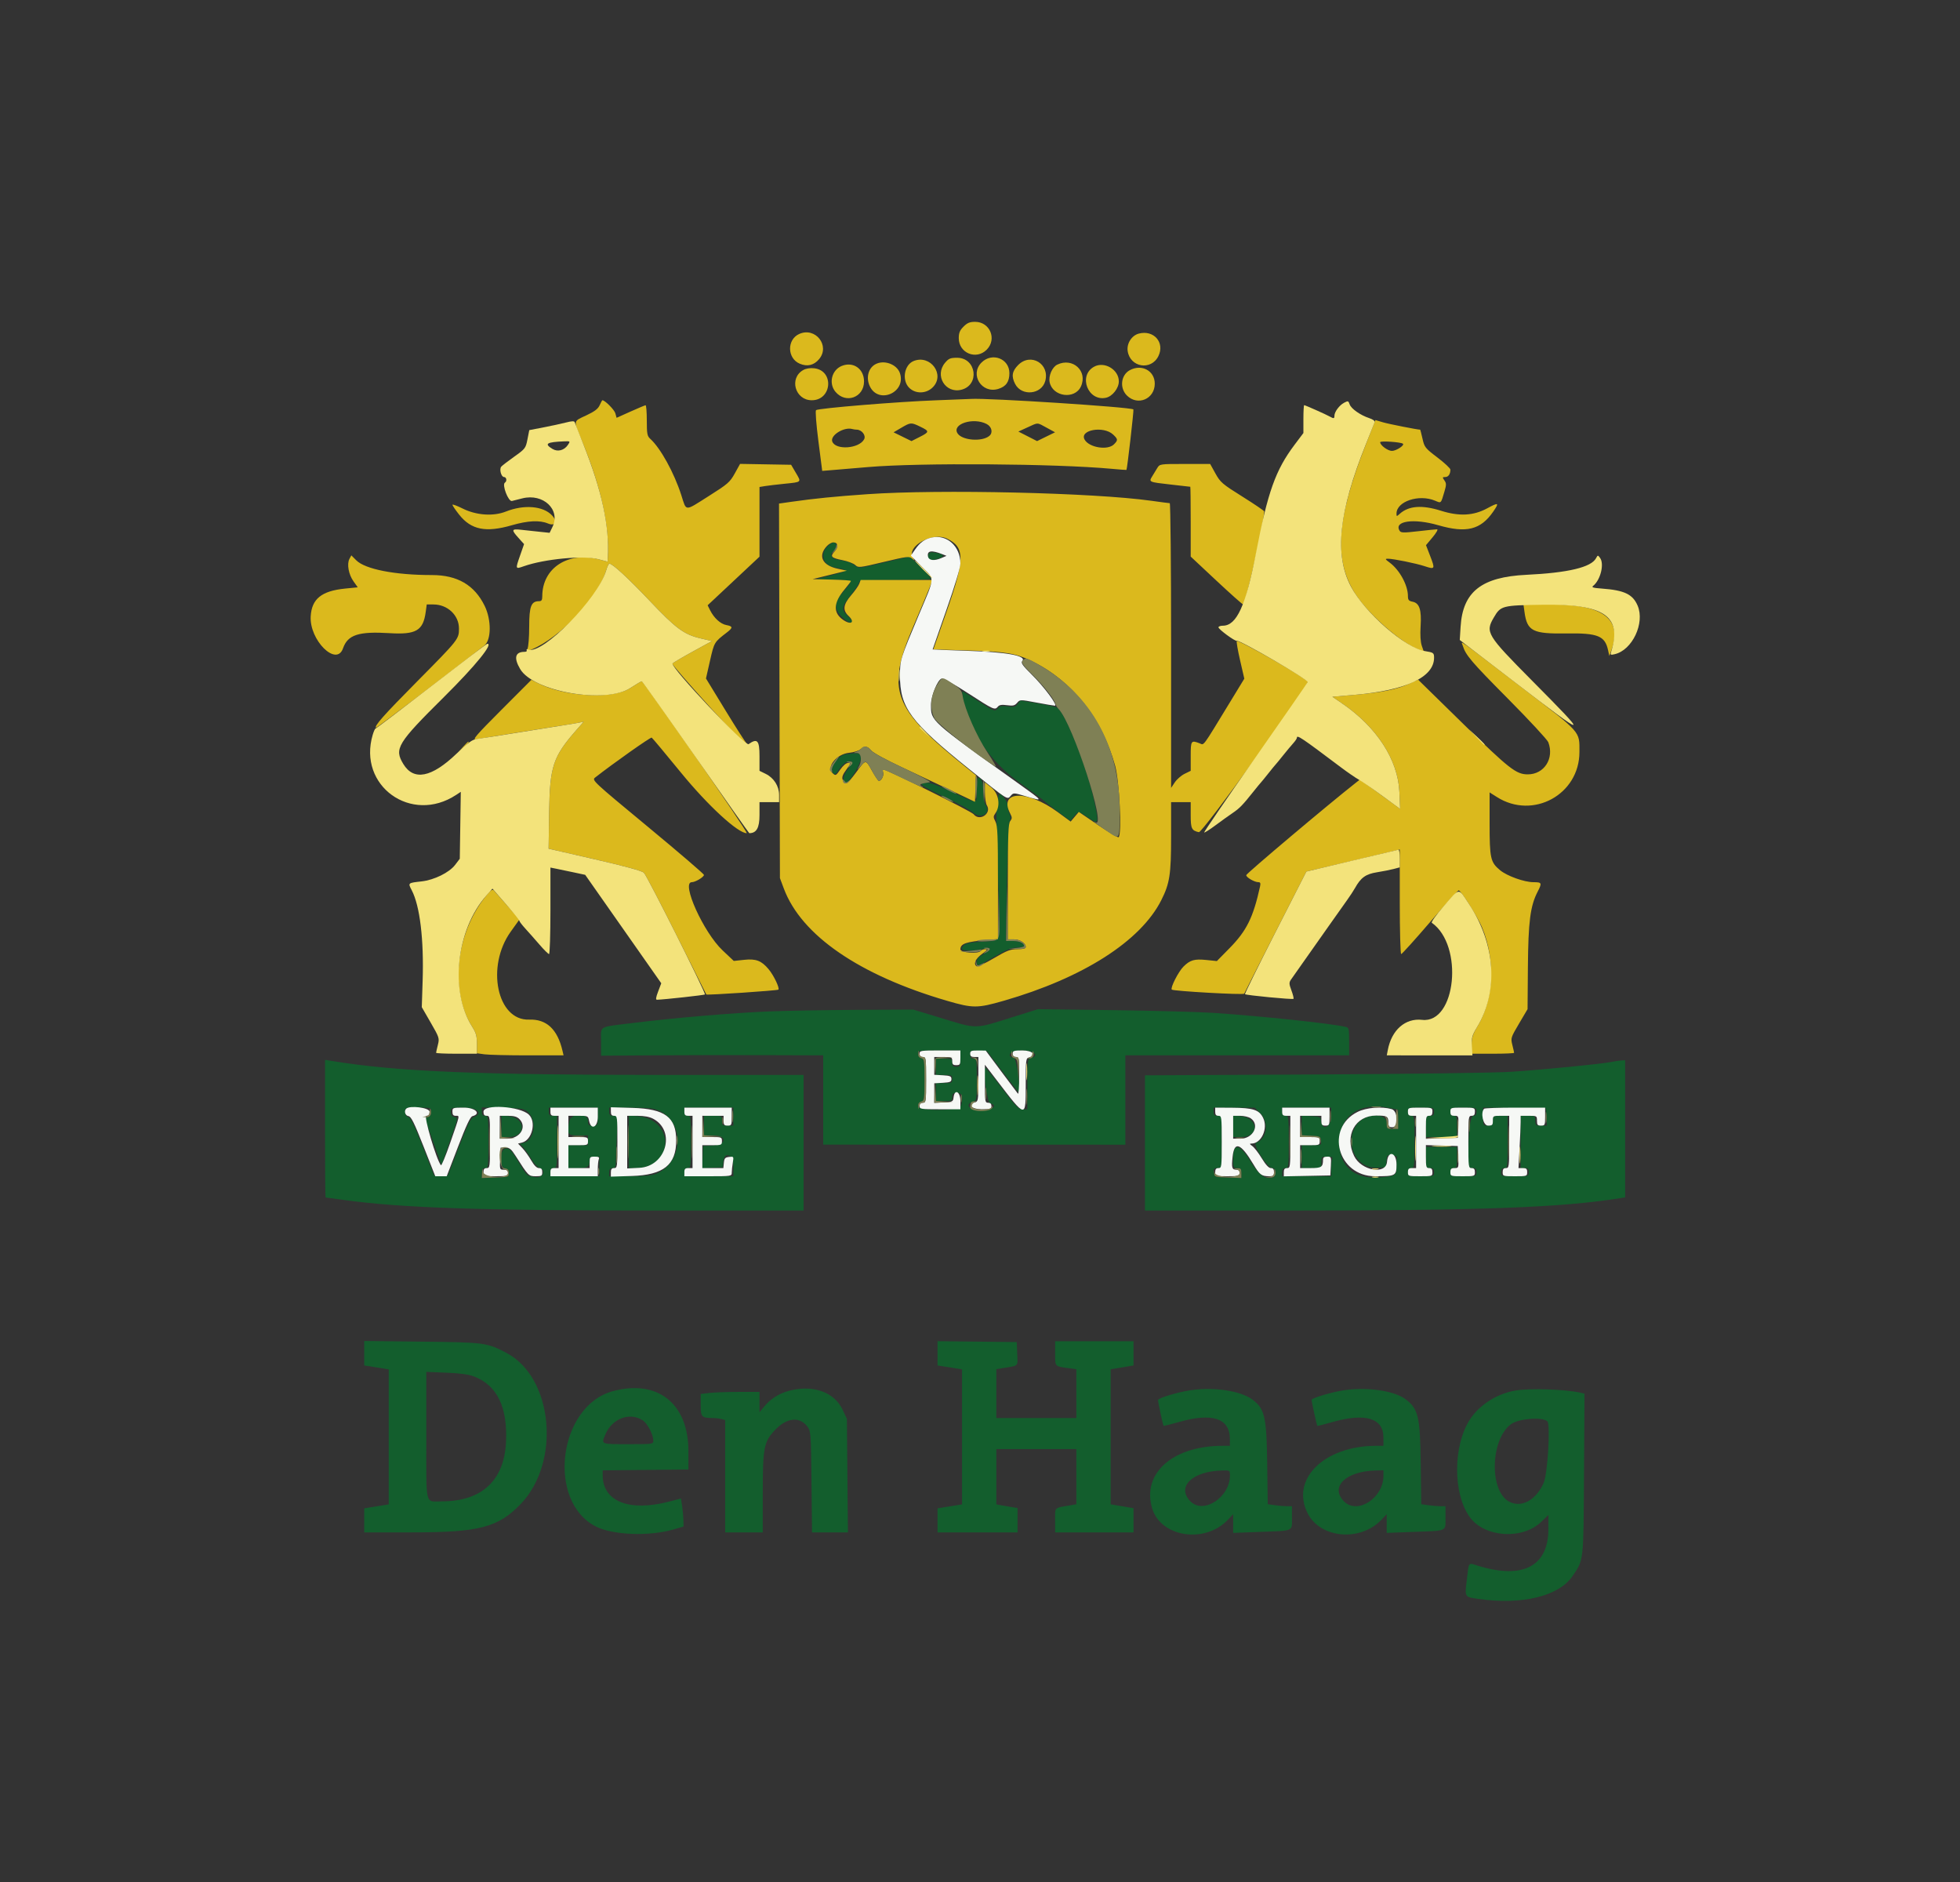 <svg id="svg" version="1.1" xmlns="http://www.w3.org/2000/svg" xmlns:xlink="http://www.w3.org/1999/xlink" width="400" height="384" viewBox="0, 0, 400,384"><rect x="0" y="0" width="400" height="384" fill="#333333" stroke="none"/><g id="svgg"><path id="path0" d="M168.817 111.549 C 167.210 113.283,168.086 115.432,170.565 115.837 C 173.266 116.278,173.151 116.498,169.781 117.344 L 166.500 118.167 170.083 118.261 C 174.173 118.369,174.190 118.389,172.167 120.667 C 170.222 122.856,170.128 124.194,171.800 125.867 C 172.423 126.490,173.173 127.000,173.467 127.000 C 174.230 127.000,174.134 126.726,173.000 125.667 C 171.636 124.392,171.731 123.777,173.667 121.366 C 174.583 120.224,175.333 119.074,175.333 118.811 C 175.333 118.411,176.521 118.333,182.667 118.333 C 186.700 118.333,190.000 118.217,190.000 118.074 C 190.000 117.931,189.029 116.852,187.843 115.677 L 185.687 113.539 180.479 114.770 C 175.292 115.995,175.269 115.998,174.454 115.356 C 174.004 115.002,173.192 114.627,172.651 114.523 C 172.110 114.419,171.217 114.246,170.667 114.140 C 169.560 113.926,169.315 113.040,170.167 112.333 C 170.821 111.790,170.810 110.667,170.151 110.667 C 169.867 110.667,169.267 111.064,168.817 111.549 M189.462 113.146 C 189.079 114.144,189.826 114.491,191.364 114.030 C 192.947 113.556,192.770 113.083,190.894 112.779 C 189.940 112.624,189.632 112.703,189.462 113.146 M196.481 142.202 C 197.741 149.024,201.848 155.214,208.078 159.684 C 210.694 161.559,212.983 163.263,213.167 163.469 C 213.350 163.675,214.608 164.658,215.961 165.653 L 218.423 167.463 219.195 166.565 C 220.156 165.448,220.016 165.435,222.096 166.839 C 224.249 168.292,224.306 168.141,223.332 163.566 C 221.834 156.528,217.358 145.227,215.731 144.374 C 215.421 144.211,213.605 143.818,211.697 143.500 L 208.228 142.923 207.693 143.632 C 207.235 144.239,206.937 144.312,205.649 144.135 C 204.488 143.976,204.038 144.052,203.696 144.464 C 203.064 145.226,202.959 145.192,199.914 143.233 C 198.403 142.261,196.958 141.339,196.704 141.185 C 196.326 140.955,196.285 141.142,196.481 142.202 M172.500 153.905 C 171.249 154.070,169.508 156.309,169.834 157.334 C 170.136 158.288,170.512 158.162,171.334 156.833 C 171.995 155.762,173.428 154.984,173.889 155.445 C 173.994 155.550,173.601 156.241,173.016 156.980 C 172.011 158.249,171.829 159.667,172.671 159.667 C 173.344 159.667,175.667 155.877,175.667 154.779 C 175.667 153.581,175.439 153.518,172.500 153.905 M199.333 161.167 C 199.333 164.164,199.681 164.128,194.473 161.667 C 190.409 159.746,188.992 159.365,188.077 159.945 C 187.802 160.120,189.378 161.024,192.573 162.524 C 195.278 163.794,197.976 165.257,198.569 165.776 C 200.255 167.250,202.350 165.938,201.124 164.176 C 200.859 163.794,200.667 162.667,200.667 161.492 C 200.667 159.637,200.300 158.667,199.600 158.667 C 199.453 158.667,199.333 159.792,199.333 161.167 M203.528 163.917 C 203.280 166.276,203.268 165.162,203.696 179.274 C 204.119 193.245,204.441 191.845,200.742 192.108 C 197.297 192.352,196.777 192.504,196.296 193.402 C 195.925 194.096,198.626 194.150,201.083 193.499 C 202.459 193.134,202.217 193.835,200.667 194.707 C 199.711 195.244,199.333 195.675,199.333 196.228 C 199.333 197.270,199.384 197.256,203.000 195.167 C 205.476 193.737,206.476 193.337,207.583 193.335 C 208.362 193.334,209.000 193.213,209.000 193.067 C 209.000 192.427,208.093 192.000,206.732 192.000 L 205.264 192.000 205.487 180.250 C 205.612 173.684,205.860 168.109,206.050 167.614 C 206.285 167.000,206.278 166.520,206.028 166.052 C 205.829 165.681,205.667 164.943,205.667 164.413 C 205.667 163.567,204.536 162.000,203.926 162.000 C 203.817 162.000,203.638 162.862,203.528 163.917 M156.863 206.372 C 149.577 206.668,137.800 207.665,129.500 208.689 C 121.857 209.632,122.667 209.176,122.667 212.541 L 122.667 215.403 133.417 215.328 C 139.329 215.287,149.529 215.271,156.083 215.293 L 168.000 215.333 168.000 224.442 L 168.000 233.550 198.833 233.557 L 229.667 233.564 229.667 224.449 L 229.667 215.333 252.500 215.333 L 275.333 215.333 275.333 212.506 C 275.333 209.846,275.289 209.669,274.583 209.512 C 271.386 208.799,257.818 207.365,247.667 206.667 C 244.825 206.471,235.600 206.221,227.167 206.110 L 211.833 205.909 207.500 207.266 C 198.472 210.094,199.844 210.076,191.286 207.480 L 186.406 206.000 174.953 206.051 C 168.654 206.079,160.513 206.223,156.863 206.372 M196.000 216.000 C 196.000 217.556,195.944 217.667,195.167 217.667 C 194.500 217.667,194.333 217.500,194.333 216.833 C 194.333 216.056,194.222 216.000,192.667 216.000 L 191.000 216.000 191.000 217.667 L 191.000 219.333 192.667 219.333 C 194.222 219.333,194.333 219.389,194.333 220.167 C 194.333 220.944,194.222 221.000,192.667 221.000 L 191.000 221.000 191.000 222.833 L 191.000 224.667 192.667 224.667 C 194.222 224.667,194.333 224.611,194.333 223.833 C 194.333 223.130,194.489 223.000,195.333 223.000 C 196.394 223.000,196.618 223.735,196.123 225.583 C 195.820 226.717,187.333 226.767,187.333 225.635 C 187.333 225.218,187.601 224.868,188.000 224.763 C 188.623 224.600,188.667 224.309,188.667 220.333 C 188.667 216.358,188.623 216.066,188.000 215.903 C 187.601 215.799,187.333 215.449,187.333 215.031 C 187.333 214.359,187.491 214.333,191.667 214.333 L 196.000 214.333 196.000 216.000 M204.642 218.720 C 206.397 221.041,207.866 222.908,207.907 222.869 C 208.357 222.432,207.480 216.029,206.951 215.891 C 205.118 215.411,206.305 214.333,208.667 214.333 C 211.067 214.333,212.212 215.412,210.333 215.903 C 209.703 216.068,209.667 216.358,209.667 221.206 L 209.667 226.333 208.703 226.333 C 207.859 226.333,207.334 225.798,204.463 222.018 C 202.660 219.645,201.129 217.760,201.059 217.830 C 200.548 218.341,201.463 224.956,202.067 225.114 C 203.729 225.549,202.566 226.497,200.247 226.599 C 197.901 226.701,196.680 225.283,198.667 224.763 C 199.290 224.600,199.333 224.309,199.333 220.294 C 199.333 216.222,199.299 216.000,198.667 216.000 C 198.174 216.000,198.000 215.778,198.000 215.149 C 198.000 214.334,198.071 214.303,199.725 214.399 L 201.451 214.500 204.642 218.720 M66.333 230.291 C 66.333 238.014,66.382 244.333,66.442 244.333 C 66.502 244.333,68.114 244.551,70.025 244.817 C 81.806 246.456,97.664 246.995,134.250 246.998 L 164.000 247.000 164.000 233.167 L 164.000 219.333 136.417 219.330 C 97.261 219.326,81.041 218.652,67.750 216.480 L 66.333 216.248 66.333 230.291 M328.833 216.682 C 326.779 217.101,314.836 218.270,308.333 218.688 C 305.000 218.902,287.750 219.137,268.083 219.235 L 233.667 219.407 233.667 233.204 L 233.667 247.000 263.583 246.998 C 302.328 246.995,318.814 246.375,330.583 244.478 L 331.667 244.303 331.667 230.318 L 331.667 216.333 330.917 216.372 C 330.504 216.393,329.567 216.532,328.833 216.682 M283.444 226.046 L 285.333 226.425 285.333 228.379 L 285.333 230.333 284.167 230.333 C 283.063 230.333,283.000 230.273,283.000 229.202 C 283.000 226.797,278.220 227.196,276.675 229.730 C 274.364 233.521,276.869 238.460,281.000 238.257 L 282.833 238.167 282.938 236.897 C 283.038 235.689,283.094 235.633,284.105 235.730 C 284.689 235.787,285.129 235.946,285.083 236.083 C 285.037 236.221,285.000 237.067,285.000 237.964 C 285.000 239.872,284.869 239.960,281.635 240.235 C 276.460 240.674,273.333 238.012,273.333 233.167 C 273.333 227.700,277.405 224.833,283.444 226.046 M88.000 226.865 C 88.000 227.457,87.784 227.786,87.314 227.908 C 86.843 228.032,86.697 228.256,86.845 228.627 C 86.964 228.924,87.746 231.095,88.583 233.452 L 90.105 237.738 91.719 233.119 C 93.588 227.770,93.523 228.127,92.667 227.903 C 92.216 227.786,92.000 227.449,92.000 226.865 C 92.000 226.006,92.019 226.000,94.667 226.000 C 97.489 226.000,98.679 227.190,96.618 227.953 C 96.068 228.156,95.385 229.557,93.657 234.025 L 91.411 239.833 89.994 239.833 L 88.577 239.833 86.268 233.950 C 84.544 229.559,83.795 228.024,83.313 227.898 C 82.883 227.786,82.667 227.440,82.667 226.865 C 82.667 226.006,82.685 226.000,85.333 226.000 C 87.981 226.000,88.000 226.006,88.000 226.865 M107.863 227.044 C 109.627 228.810,109.015 232.649,106.885 233.184 L 106.082 233.385 106.791 234.127 C 107.181 234.535,107.918 235.589,108.429 236.469 C 108.940 237.349,109.653 238.146,110.013 238.240 C 111.531 238.637,110.854 240.449,109.282 240.197 C 107.453 239.905,107.585 240.025,105.764 236.987 C 104.391 234.696,104.048 234.333,103.254 234.333 C 101.953 234.333,101.791 238.210,103.083 238.393 C 103.633 238.472,103.833 238.723,103.833 239.333 C 103.833 240.147,103.769 240.169,101.083 240.263 L 98.333 240.360 98.333 239.347 C 98.333 238.556,98.480 238.333,99.000 238.333 C 99.639 238.333,99.667 238.111,99.667 233.000 C 99.667 227.889,99.639 227.667,99.000 227.667 C 98.506 227.667,98.333 227.444,98.333 226.807 L 98.333 225.947 102.660 226.057 C 106.820 226.162,107.020 226.200,107.863 227.044 M122.000 227.833 C 122.000 229.648,121.990 229.667,121.000 229.667 C 120.111 229.667,120.000 229.556,120.000 228.667 C 120.000 227.070,116.528 227.108,116.208 228.708 C 115.660 231.452,115.790 231.667,118.000 231.667 L 120.000 231.667 120.000 232.667 L 120.000 233.667 118.000 233.667 L 116.000 233.667 116.000 236.000 L 116.000 238.333 117.964 238.333 C 120.006 238.333,120.333 238.099,120.333 236.639 C 120.333 236.151,120.570 236.000,121.333 236.000 L 122.333 236.000 122.333 238.000 L 122.333 240.000 117.333 240.000 L 112.333 240.000 112.333 239.167 C 112.333 238.556,112.511 238.333,113.000 238.333 C 113.639 238.333,113.667 238.111,113.667 233.000 L 113.667 227.667 112.833 227.667 C 112.167 227.667,112.000 227.500,112.000 226.833 L 112.000 226.000 117.000 226.000 L 122.000 226.000 122.000 227.833 M134.514 226.627 C 139.805 229.030,139.433 237.187,133.927 239.483 C 133.032 239.857,131.530 240.000,128.511 240.000 L 124.333 240.000 124.333 239.167 C 124.333 238.556,124.511 238.333,125.000 238.333 C 125.551 238.333,125.667 238.111,125.667 237.052 C 125.667 236.348,125.765 233.948,125.885 231.719 L 126.102 227.667 125.218 227.667 C 124.497 227.667,124.333 227.513,124.333 226.833 L 124.333 226.000 128.750 226.007 C 132.312 226.013,133.427 226.133,134.514 226.627 M149.667 227.833 L 149.667 229.667 148.500 229.667 C 147.426 229.667,147.333 229.587,147.333 228.667 C 147.333 227.677,147.315 227.667,145.500 227.667 L 143.667 227.667 143.667 229.667 L 143.667 231.667 145.500 231.667 C 148.438 231.667,148.361 233.580,145.417 233.733 L 143.500 233.833 143.401 236.100 L 143.302 238.366 145.401 238.266 L 147.500 238.167 147.604 237.083 C 147.829 234.750,149.667 235.567,149.667 238.000 L 149.667 240.000 144.667 240.000 L 139.667 240.000 139.667 239.167 C 139.667 238.556,139.844 238.333,140.333 238.333 C 140.972 238.333,141.000 238.111,141.000 233.000 C 141.000 227.889,140.972 227.667,140.333 227.667 C 139.844 227.667,139.667 227.444,139.667 226.833 L 139.667 226.000 144.667 226.000 L 149.667 226.000 149.667 227.833 M257.200 227.133 C 259.045 228.979,258.561 232.460,256.362 233.158 C 255.510 233.428,258.653 238.333,259.679 238.333 C 260.495 238.333,260.603 239.917,259.808 240.222 C 258.340 240.786,256.876 239.758,255.232 237.010 C 253.044 233.355,251.667 233.093,251.667 236.333 C 251.667 238.244,251.704 238.333,252.500 238.333 C 253.206 238.333,253.333 238.488,253.333 239.347 L 253.333 240.360 250.583 240.263 C 247.858 240.168,247.832 240.158,247.728 239.250 C 247.637 238.461,247.741 238.333,248.478 238.333 L 249.333 238.333 249.333 233.000 L 249.333 227.667 248.500 227.667 C 247.833 227.667,247.667 227.500,247.667 226.833 L 247.667 226.000 251.867 226.000 L 256.067 226.000 257.200 227.133 M271.667 227.833 C 271.667 229.994,269.842 230.806,269.605 228.750 C 269.506 227.882,269.398 227.828,267.583 227.733 L 265.667 227.633 265.667 229.633 L 265.667 231.633 267.583 231.733 C 269.398 231.828,269.506 231.882,269.605 232.750 C 269.710 233.661,269.698 233.667,267.689 233.667 L 265.667 233.667 265.667 236.000 L 265.667 238.333 267.667 238.333 L 269.667 238.333 269.667 237.167 C 269.667 236.049,269.717 236.000,270.869 236.000 C 271.828 236.000,272.030 236.107,271.869 236.527 C 271.758 236.817,271.667 237.717,271.667 238.527 L 271.667 240.000 266.667 240.000 L 261.667 240.000 261.667 239.167 C 261.667 238.556,261.844 238.333,262.333 238.333 C 262.972 238.333,263.000 238.111,263.000 233.000 C 263.000 227.889,262.972 227.667,262.333 227.667 C 261.844 227.667,261.667 227.444,261.667 226.833 L 261.667 226.000 266.667 226.000 L 271.667 226.000 271.667 227.833 M292.667 226.833 C 292.667 227.500,292.500 227.667,291.833 227.667 C 291.030 227.667,291.000 227.744,291.000 229.833 L 291.000 232.000 294.167 232.000 L 297.333 232.000 297.333 229.833 C 297.333 227.889,297.265 227.667,296.667 227.667 C 296.178 227.667,296.000 227.444,296.000 226.833 C 296.000 226.014,296.044 226.000,298.667 226.000 C 301.289 226.000,301.333 226.014,301.333 226.833 C 301.333 227.422,301.152 227.667,300.717 227.667 C 300.055 227.667,299.667 230.767,299.667 236.051 C 299.667 238.263,299.692 238.333,300.500 238.333 C 301.167 238.333,301.333 238.500,301.333 239.167 C 301.333 239.986,301.289 240.000,298.667 240.000 C 296.044 240.000,296.000 239.986,296.000 239.167 C 296.000 238.556,296.178 238.333,296.667 238.333 C 297.265 238.333,297.333 238.111,297.333 236.167 L 297.333 234.000 294.167 234.000 L 291.000 234.000 291.000 236.167 C 291.000 238.256,291.030 238.333,291.833 238.333 C 292.500 238.333,292.667 238.500,292.667 239.167 C 292.667 239.986,292.622 240.000,290.000 240.000 C 287.378 240.000,287.333 239.986,287.333 239.167 C 287.333 238.556,287.511 238.333,288.000 238.333 C 288.639 238.333,288.667 238.111,288.667 233.000 C 288.667 227.889,288.639 227.667,288.000 227.667 C 287.511 227.667,287.333 227.444,287.333 226.833 C 287.333 226.014,287.378 226.000,290.000 226.000 C 292.622 226.000,292.667 226.014,292.667 226.833 M315.601 227.917 L 315.702 229.667 314.517 229.667 C 313.424 229.667,313.333 229.590,313.333 228.667 C 313.333 227.704,313.278 227.667,311.833 227.667 L 310.333 227.667 310.333 233.000 L 310.333 238.333 311.167 238.333 C 311.833 238.333,312.000 238.500,312.000 239.167 C 312.000 239.990,311.967 240.000,309.167 240.000 C 306.367 240.000,306.333 239.990,306.333 239.167 C 306.333 238.556,306.511 238.333,307.000 238.333 C 307.639 238.333,307.667 238.111,307.667 233.000 L 307.667 227.667 306.167 227.667 C 304.722 227.667,304.667 227.704,304.667 228.667 C 304.667 229.556,304.556 229.667,303.667 229.667 C 302.676 229.667,302.667 229.649,302.667 227.826 L 302.667 225.986 309.083 226.076 L 315.500 226.167 315.601 227.917 M102.333 229.790 L 102.333 232.000 103.810 232.000 C 107.389 232.000,107.410 228.152,103.833 227.749 L 102.333 227.580 102.333 229.790 M128.333 232.953 L 128.333 238.333 129.917 238.326 C 137.429 238.291,137.821 228.563,130.342 227.782 L 128.333 227.572 128.333 232.953 M251.667 229.790 L 251.667 232.000 253.314 232.000 C 256.986 232.000,256.916 228.172,253.237 227.757 L 251.667 227.580 251.667 229.790 M74.333 276.111 L 74.333 278.608 75.750 278.826 C 76.529 278.946,77.654 279.126,78.250 279.226 L 79.333 279.408 79.333 293.180 L 79.333 306.952 76.833 307.355 L 74.333 307.758 74.333 310.212 L 74.333 312.667 84.014 312.667 C 97.804 312.667,101.674 311.660,106.268 306.875 C 114.484 298.319,112.884 281.090,103.408 276.073 C 99.398 273.951,98.954 273.891,86.083 273.747 L 74.333 273.614 74.333 276.111 M191.333 276.131 L 191.333 278.608 192.750 278.826 C 193.529 278.946,194.654 279.126,195.250 279.226 L 196.333 279.408 196.333 293.180 L 196.333 306.952 193.833 307.355 L 191.333 307.758 191.333 310.212 L 191.333 312.667 199.500 312.667 L 207.667 312.667 207.667 310.182 L 207.667 307.697 206.417 307.493 C 205.729 307.380,204.754 307.212,204.250 307.118 L 203.333 306.947 203.333 301.307 L 203.333 295.667 211.500 295.667 L 219.667 295.667 219.667 301.296 L 219.667 306.926 218.417 307.141 C 215.037 307.723,215.333 307.429,215.333 310.193 L 215.333 312.667 223.333 312.667 L 231.333 312.667 231.333 310.197 L 231.333 307.727 229.000 307.333 L 226.667 306.940 226.667 293.167 L 226.667 279.394 229.000 279.000 L 231.333 278.606 231.333 276.137 L 231.333 273.667 223.333 273.667 L 215.333 273.667 215.333 276.144 C 215.333 278.899,215.215 278.769,218.083 279.159 L 219.667 279.374 219.667 284.354 L 219.667 289.333 211.500 289.333 L 203.333 289.333 203.333 284.348 L 203.333 279.364 204.583 279.159 C 208.012 278.599,207.706 278.897,207.597 276.220 L 207.500 273.833 199.417 273.744 L 191.333 273.655 191.333 276.131 M96.786 280.872 C 101.469 282.688,103.609 287.117,103.265 294.274 C 102.888 302.098,98.292 306.333,90.178 306.333 C 86.675 306.333,87.000 307.703,87.000 292.924 L 87.000 279.920 91.083 280.082 C 93.968 280.196,95.642 280.428,96.786 280.872 M125.077 283.850 C 113.933 286.850,111.499 306.366,121.631 311.479 C 125.065 313.212,132.433 313.503,137.333 312.099 L 139.500 311.478 139.472 310.156 C 139.457 309.428,139.338 308.140,139.208 307.292 L 138.972 305.750 136.641 306.362 C 128.444 308.514,123.000 306.381,123.000 301.016 L 123.000 300.011 131.750 299.922 L 140.500 299.833 140.492 296.000 C 140.474 286.349,134.190 281.397,125.077 283.850 M160.984 283.787 C 158.994 284.324,157.244 285.430,156.004 286.934 L 155.000 288.152 155.000 286.076 L 155.000 284.000 150.750 284.003 C 148.412 284.004,145.712 284.100,144.750 284.216 L 143.000 284.426 143.000 286.674 C 143.000 289.137,143.165 289.312,145.500 289.333 C 146.050 289.338,146.837 289.433,147.250 289.543 L 148.000 289.744 148.000 301.206 L 148.000 312.667 151.833 312.667 L 155.667 312.667 155.667 304.727 C 155.667 295.235,155.885 294.139,158.269 291.674 C 160.643 289.219,163.225 288.995,164.799 291.107 C 165.470 292.007,165.505 292.491,165.609 302.357 L 165.718 312.667 169.382 312.667 L 173.046 312.667 172.940 301.083 L 172.833 289.500 171.959 287.636 C 170.257 284.006,165.873 282.469,160.984 283.787 M242.833 283.681 C 240.232 284.085,236.333 285.268,236.333 285.654 C 236.333 286.121,237.337 290.781,237.465 290.909 C 237.527 290.972,238.909 290.637,240.536 290.166 C 247.363 288.187,250.980 289.369,250.995 293.583 L 251.000 295.000 249.544 295.000 C 239.359 295.000,233.040 300.567,235.116 307.710 C 236.841 313.643,245.901 315.041,250.583 310.096 L 251.667 308.953 251.667 310.862 L 251.667 312.772 257.358 312.557 C 264.132 312.301,263.667 312.516,263.667 309.647 L 263.667 307.333 262.713 307.333 C 262.189 307.333,261.077 307.240,260.242 307.125 L 258.725 306.917 258.612 298.542 C 258.486 289.100,258.106 287.453,255.624 285.582 C 253.207 283.761,247.645 282.934,242.833 283.681 M274.167 283.681 C 271.622 284.076,267.667 285.265,267.667 285.635 C 267.667 285.985,268.729 290.797,268.835 290.928 C 268.877 290.980,270.178 290.656,271.726 290.207 C 278.585 288.220,282.333 289.313,282.333 293.300 L 282.333 295.000 280.877 295.000 C 270.188 295.000,263.264 301.875,266.915 308.865 C 269.553 313.918,277.667 314.584,281.917 310.096 L 283.000 308.953 283.000 310.862 L 283.000 312.772 288.692 312.557 C 295.465 312.301,295.000 312.516,295.000 309.647 L 295.000 307.333 294.047 307.333 C 293.522 307.333,292.408 307.239,291.571 307.125 L 290.050 306.916 289.942 298.541 C 289.819 289.039,289.452 287.475,286.889 285.520 C 284.575 283.755,278.938 282.940,274.167 283.681 M309.333 283.714 C 305.572 284.335,302.009 286.572,300.037 289.549 C 296.513 294.869,296.472 304.745,299.953 309.548 C 302.969 313.709,310.669 314.222,314.534 310.519 L 316.000 309.114 315.998 311.974 C 315.993 319.563,310.831 322.284,301.717 319.499 C 299.555 318.839,299.807 318.540,299.352 322.305 C 298.916 325.919,298.866 325.834,301.664 326.236 C 310.607 327.522,318.142 325.699,320.933 321.574 C 323.234 318.174,323.156 318.871,323.267 300.761 L 323.368 284.355 322.601 284.177 C 319.551 283.473,312.322 283.220,309.333 283.714 M131.190 289.818 C 132.128 290.432,133.314 292.709,133.326 293.917 C 133.333 294.663,133.305 294.667,128.167 294.667 C 122.581 294.667,122.693 294.713,123.516 292.744 C 124.904 289.422,128.495 288.052,131.190 289.818 M315.786 290.003 C 316.455 290.632,315.847 300.734,315.028 302.581 C 313.492 306.046,310.588 307.668,308.098 306.451 C 303.912 304.406,304.098 293.747,308.374 290.581 C 309.916 289.439,314.783 289.060,315.786 290.003 M251.000 301.101 C 251.000 305.491,245.626 309.011,242.974 306.359 C 240.014 303.398,243.295 300.178,249.417 300.037 C 250.993 300.000,251.000 300.005,251.000 301.101 M282.333 301.151 C 282.333 305.643,277.032 309.083,274.308 306.359 C 271.347 303.398,274.628 300.178,280.750 300.037 L 282.333 300.000 282.333 301.151 " stroke="none" fill="#135e2d" fillRule="evenodd"></path><path id="path1" d="M196.641 66.641 C 195.877 67.405,195.667 67.914,195.667 69.000 C 195.667 72.037,199.212 73.506,201.359 71.359 C 203.506 69.212,202.037 65.667,199.000 65.667 C 197.914 65.667,197.405 65.877,196.641 66.641 M163.110 68.140 C 160.561 69.280,160.636 73.131,163.228 74.214 C 164.764 74.855,166.101 74.539,167.158 73.283 C 169.466 70.540,166.414 66.662,163.110 68.140 M232.404 68.068 C 230.950 68.454,229.907 70.093,230.138 71.631 C 230.637 74.969,234.934 75.671,236.410 72.655 C 237.763 69.889,235.463 67.254,232.404 68.068 M192.863 74.026 C 190.679 76.621,192.934 80.341,196.195 79.523 C 200.003 78.567,199.267 73.000,195.333 73.000 C 193.948 73.000,193.607 73.141,192.863 74.026 M200.308 73.974 C 197.859 76.423,200.344 80.368,203.703 79.362 C 205.303 78.883,206.000 77.904,206.000 76.138 C 206.000 73.162,202.464 71.818,200.308 73.974 M186.452 73.664 C 184.530 74.440,184.007 77.583,185.545 79.121 C 186.833 80.408,189.020 80.365,190.359 79.026 C 192.934 76.451,189.892 72.276,186.452 73.664 M207.800 74.467 C 206.540 75.727,206.368 76.788,207.170 78.340 C 208.494 80.901,212.551 80.514,213.313 77.754 C 214.283 74.239,210.364 71.903,207.800 74.467 M178.583 74.360 C 177.172 75.182,176.709 77.119,177.516 78.820 C 179.284 82.547,184.962 80.091,183.665 76.160 C 183.047 74.290,180.346 73.333,178.583 74.360 M215.768 74.399 C 214.738 74.896,213.955 76.693,214.211 77.971 C 214.809 80.963,219.353 81.583,220.602 78.843 C 222.026 75.717,218.930 72.871,215.768 74.399 M171.796 74.660 C 169.723 75.497,169.059 78.227,170.509 79.950 C 172.614 82.451,176.333 81.099,176.333 77.833 C 176.333 75.250,174.137 73.714,171.796 74.660 M223.258 74.836 C 219.988 76.671,222.046 81.962,225.716 81.156 C 227.035 80.866,228.333 79.208,228.333 77.813 C 228.333 75.396,225.365 73.655,223.258 74.836 M163.925 75.502 C 160.984 77.156,162.259 81.667,165.667 81.667 C 169.808 81.667,170.272 75.606,166.166 75.141 C 165.331 75.047,164.494 75.181,163.925 75.502 M230.568 75.532 C 228.752 76.516,228.448 79.166,229.974 80.692 C 232.177 82.894,235.667 81.417,235.667 78.282 C 235.667 75.650,233.002 74.213,230.568 75.532 M191.000 81.677 C 183.316 81.955,166.960 83.299,166.539 83.686 C 166.369 83.841,166.574 86.533,167.021 90.019 L 167.798 96.081 170.649 95.847 C 172.217 95.718,175.150 95.471,177.167 95.299 C 187.677 94.398,215.414 94.597,226.853 95.654 C 228.492 95.806,229.858 95.908,229.887 95.881 C 230.035 95.749,231.427 83.650,231.307 83.536 C 230.807 83.063,201.475 81.168,198.167 81.395 C 197.800 81.420,194.575 81.547,191.000 81.677 M122.385 82.671 C 122.053 83.421,121.358 83.949,119.643 84.755 C 116.916 86.035,116.979 85.635,118.814 90.069 C 122.644 99.324,124.409 107.298,124.050 113.720 L 124.000 114.606 122.250 114.140 C 115.937 112.460,110.667 115.886,110.667 121.670 C 110.667 122.444,110.518 122.667,110.000 122.667 C 108.402 122.667,108.000 123.709,108.000 127.855 C 108.000 129.976,107.842 132.006,107.648 132.367 C 107.309 133.001,107.338 133.007,108.451 132.542 C 114.409 130.052,122.078 121.938,123.692 116.417 C 123.919 115.638,124.218 115.000,124.356 115.000 C 124.991 115.000,128.235 117.990,132.585 122.582 C 137.940 128.237,139.592 129.458,142.952 130.247 L 145.301 130.798 141.282 133.002 C 139.072 134.213,137.241 135.293,137.215 135.401 C 137.108 135.835,152.072 152.328,152.393 152.130 C 152.631 151.983,152.631 151.850,152.393 151.703 C 152.203 151.586,150.254 148.553,148.062 144.962 L 144.076 138.435 144.902 134.801 C 145.760 131.026,145.756 131.032,148.325 129.058 C 149.612 128.068,149.594 127.790,148.225 127.533 C 147.029 127.308,145.706 126.097,144.913 124.500 L 144.417 123.500 149.709 118.543 L 155.000 113.586 155.000 106.475 L 155.000 99.364 156.083 99.184 C 156.679 99.086,158.488 98.870,160.102 98.706 C 163.678 98.341,163.574 98.443,162.408 96.458 L 161.454 94.833 156.245 94.742 L 151.035 94.650 149.958 96.595 C 148.967 98.384,148.544 98.752,144.690 101.187 C 139.606 104.398,140.134 104.416,139.032 101.000 C 137.551 96.409,134.802 91.433,132.695 89.526 C 132.085 88.974,132.000 88.516,132.000 85.782 C 132.000 84.068,131.887 82.676,131.750 82.687 C 131.612 82.698,130.225 83.280,128.667 83.979 L 125.833 85.250 125.584 84.332 C 125.388 83.610,123.458 81.667,122.937 81.667 C 122.878 81.667,122.629 82.119,122.385 82.671 M278.707 90.773 C 272.668 106.086,272.138 114.429,276.760 121.412 C 279.405 125.409,285.782 131.003,289.373 132.477 L 290.579 132.972 290.163 131.763 C 289.896 130.986,289.809 129.568,289.920 127.791 C 290.131 124.414,289.687 123.054,288.285 122.774 C 287.504 122.617,287.333 122.412,287.333 121.629 C 287.333 119.402,285.631 116.282,283.597 114.782 C 282.673 114.100,282.627 114.000,283.239 114.000 C 284.354 114.000,288.998 114.946,290.764 115.532 C 292.850 116.225,292.907 116.121,291.882 113.468 L 291.019 111.236 292.374 109.618 C 293.134 108.711,293.532 107.999,293.281 107.998 C 293.035 107.997,291.285 108.175,289.392 108.394 C 286.455 108.734,285.906 108.722,285.647 108.313 C 284.376 106.305,288.493 105.706,293.532 107.167 C 299.253 108.824,302.181 108.100,304.738 104.393 C 306.019 102.535,305.858 102.447,303.504 103.721 C 300.705 105.237,297.798 105.387,294.060 104.206 C 290.208 102.989,287.472 103.199,285.645 104.853 C 285.028 105.411,285.000 105.408,285.000 104.792 C 285.000 102.311,289.564 100.779,292.859 102.156 C 294.157 102.698,294.035 102.817,294.792 100.269 C 295.193 98.920,295.191 98.611,294.776 98.019 C 294.340 97.397,294.356 97.333,294.945 97.333 C 295.582 97.333,296.000 96.734,296.000 95.821 C 296.000 95.569,294.811 94.458,293.358 93.352 C 290.842 91.437,290.697 91.254,290.305 89.504 C 290.079 88.493,289.862 87.667,289.824 87.667 C 289.246 87.667,283.430 86.519,282.268 86.176 L 280.702 85.713 278.707 90.773 M201.350 86.509 C 202.408 87.056,202.689 88.290,201.904 88.942 C 200.408 90.183,196.365 89.867,195.427 88.436 C 194.179 86.530,198.606 85.089,201.350 86.509 M187.824 87.066 C 189.718 87.987,189.708 88.132,187.676 89.162 L 186.019 90.002 184.190 89.105 L 182.362 88.209 183.931 87.288 C 185.851 86.161,185.949 86.155,187.824 87.066 M213.604 87.269 L 215.314 88.204 213.481 89.103 L 211.649 90.002 209.741 89.028 L 207.833 88.054 209.667 87.213 C 211.943 86.169,211.583 86.164,213.604 87.269 M174.824 87.667 C 175.867 87.667,176.777 88.838,176.351 89.634 C 175.322 91.556,170.543 91.896,169.853 90.097 C 169.371 88.842,172.237 87.051,173.944 87.540 C 174.188 87.609,174.584 87.667,174.824 87.667 M227.162 88.662 C 228.174 89.613,228.190 89.810,227.333 90.667 C 226.051 91.949,222.214 91.312,221.336 89.671 C 220.282 87.703,225.229 86.846,227.162 88.662 M286.322 90.545 C 286.658 90.883,284.926 92.000,284.068 92.000 C 283.221 92.000,281.667 90.854,281.667 90.229 C 281.667 89.903,285.974 90.196,286.322 90.545 M236.174 95.500 C 235.895 95.958,235.430 96.721,235.140 97.196 C 234.429 98.359,234.431 98.360,238.905 98.863 C 241.066 99.106,242.871 99.311,242.917 99.319 C 242.963 99.327,243.000 102.536,243.000 106.449 L 243.000 113.565 248.220 118.449 C 251.091 121.136,253.562 123.333,253.711 123.333 C 254.168 123.333,258.000 106.368,258.000 104.344 C 258.000 104.217,256.004 102.865,253.566 101.337 C 249.442 98.755,249.056 98.424,248.052 96.614 L 246.974 94.667 241.828 94.667 C 236.697 94.667,236.681 94.669,236.174 95.500 M177.000 100.835 C 170.387 101.298,166.223 101.714,161.575 102.376 L 158.984 102.746 159.077 140.956 L 159.169 179.167 159.961 181.286 C 163.531 190.847,175.378 198.988,193.333 204.219 C 198.547 205.738,199.489 205.737,204.833 204.199 C 221.004 199.547,232.775 192.036,236.993 183.680 C 238.717 180.265,239.000 178.435,239.000 170.702 L 239.000 163.667 241.000 163.667 L 243.000 163.667 243.000 166.293 C 243.000 169.070,243.189 169.467,244.669 169.800 C 245.387 169.962,266.293 141.107,266.895 139.123 C 267.042 138.637,252.768 130.454,252.406 130.817 C 252.303 130.919,252.607 132.684,253.081 134.739 L 253.942 138.475 250.987 143.321 C 245.189 152.828,245.782 152.027,244.815 151.660 C 243.071 150.997,243.000 151.101,243.000 154.306 L 243.000 157.278 241.754 157.889 C 241.069 158.225,240.169 159.010,239.754 159.633 L 239.000 160.765 239.000 131.716 C 239.000 115.739,238.876 102.667,238.725 102.667 C 238.573 102.667,236.861 102.444,234.919 102.171 C 223.218 100.529,191.756 99.803,177.000 100.835 M92.333 102.997 C 92.333 103.149,92.948 104.051,93.699 105.001 C 96.156 108.109,99.142 108.710,104.468 107.167 C 107.712 106.227,110.150 106.108,111.829 106.810 C 113.341 107.442,113.845 106.421,112.650 105.149 C 110.846 103.229,106.944 102.904,103.257 104.369 C 100.682 105.392,97.194 105.149,94.399 103.752 C 93.263 103.184,92.333 102.844,92.333 102.997 M193.229 109.885 C 196.929 111.641,196.936 114.019,193.274 124.500 L 190.478 132.500 197.322 132.710 C 205.315 132.955,207.289 133.283,210.636 134.922 C 218.837 138.938,224.908 146.577,227.578 156.239 C 228.460 159.434,228.980 170.131,228.286 170.825 C 228.168 170.943,226.293 169.830,224.119 168.352 L 220.167 165.664 219.333 166.649 L 218.500 167.634 215.833 165.677 C 209.620 161.116,203.734 161.295,206.152 165.972 C 206.573 166.786,206.575 166.995,206.163 167.539 C 205.773 168.054,205.686 170.274,205.677 179.917 L 205.667 191.667 206.890 191.667 C 208.146 191.667,209.333 192.421,209.333 193.218 C 209.333 193.535,208.838 193.667,207.648 193.667 C 206.203 193.667,205.514 193.931,202.815 195.520 C 201.083 196.539,199.516 197.280,199.333 197.167 C 198.600 196.713,199.054 195.632,200.383 194.669 C 201.485 193.871,201.625 193.667,201.070 193.667 C 200.686 193.667,200.280 193.817,200.167 194.000 C 199.752 194.671,196.000 194.408,196.000 193.707 C 196.000 192.537,197.125 192.149,201.583 191.782 L 203.667 191.610 203.667 180.122 C 203.667 170.433,203.586 168.478,203.154 167.642 C 202.692 166.749,202.692 166.577,203.154 165.917 C 204.227 164.384,203.839 161.917,202.333 160.707 L 201.000 159.635 201.000 161.655 C 201.000 162.767,201.179 163.963,201.398 164.313 C 202.436 165.975,199.915 167.678,198.701 166.135 C 198.216 165.518,181.000 157.000,180.238 157.000 C 180.142 157.000,180.141 157.301,180.237 157.668 C 180.402 158.300,179.855 159.333,179.355 159.333 C 179.228 159.333,178.619 158.433,178.000 157.333 C 176.611 154.863,176.756 154.848,174.656 157.681 C 172.875 160.084,172.424 160.322,171.972 159.100 C 171.780 158.582,171.973 158.048,172.719 157.034 C 173.627 155.800,173.661 155.667,173.074 155.667 C 172.691 155.667,172.042 156.218,171.495 157.007 C 170.614 158.278,170.535 158.318,169.950 157.788 C 168.553 156.524,170.709 153.844,173.325 153.592 C 174.250 153.503,175.280 153.184,175.613 152.882 C 176.450 152.125,177.026 152.194,177.821 153.149 C 178.201 153.606,180.919 155.091,184.000 156.525 C 187.025 157.934,191.632 160.103,194.237 161.346 L 198.974 163.606 199.070 160.890 L 199.167 158.174 197.333 156.699 C 182.078 144.430,180.772 140.939,186.463 127.639 C 187.829 124.446,189.256 121.046,189.635 120.083 L 190.324 118.333 182.987 118.333 L 175.650 118.333 175.354 119.114 C 175.190 119.543,174.444 120.602,173.695 121.467 C 172.085 123.328,171.936 124.510,173.167 125.667 C 174.574 126.989,173.687 127.610,172.039 126.456 C 169.979 125.013,170.083 122.975,172.355 120.274 C 173.076 119.416,173.667 118.633,173.667 118.534 C 173.667 118.435,171.904 118.312,169.750 118.261 L 165.833 118.167 169.333 117.304 L 172.833 116.441 170.923 116.031 C 167.797 115.361,166.881 113.418,168.749 111.417 C 169.135 111.004,169.728 110.667,170.069 110.667 C 171.031 110.667,171.171 111.608,170.341 112.492 C 169.353 113.543,169.614 113.837,171.935 114.294 C 173.008 114.505,174.180 114.951,174.538 115.285 C 175.170 115.874,175.345 115.855,180.345 114.661 C 185.119 113.520,185.547 113.468,186.131 113.964 C 186.732 114.475,186.740 114.466,186.310 113.765 C 184.923 111.507,190.297 108.494,193.229 109.885 M71.312 114.039 C 70.755 115.081,71.142 117.215,72.145 118.621 L 73.009 119.833 70.421 120.093 C 65.620 120.575,63.619 122.191,63.408 125.754 C 63.121 130.623,68.667 136.118,70.002 132.286 C 70.965 129.519,73.177 128.799,79.507 129.188 C 84.915 129.521,86.358 128.677,86.879 124.877 L 87.091 123.333 88.467 123.333 C 91.334 123.333,93.667 125.533,93.667 128.238 C 93.667 130.400,93.600 130.485,85.169 139.000 C 78.240 145.999,76.350 148.128,76.729 148.507 C 76.819 148.596,93.338 136.056,98.842 131.719 C 100.283 130.584,100.313 126.477,98.902 123.603 C 96.817 119.357,93.344 117.333,88.143 117.333 C 80.607 117.333,74.533 116.148,72.706 114.322 L 71.700 113.315 71.312 114.039 M311.121 124.877 C 311.655 128.772,312.787 129.351,319.667 129.246 C 326.082 129.148,327.543 129.735,328.179 132.667 L 328.431 133.833 328.857 132.667 C 331.153 126.374,327.217 123.333,316.776 123.333 L 310.909 123.333 311.121 124.877 M298.506 131.705 C 299.115 133.677,300.222 134.979,307.684 142.500 C 312.049 146.900,315.781 150.922,315.977 151.438 C 317.232 154.743,315.153 158.000,311.788 158.000 C 309.421 158.000,308.010 156.896,298.580 147.661 L 289.397 138.668 287.615 139.495 C 285.149 140.640,281.963 141.293,276.540 141.764 L 271.914 142.167 273.868 143.500 C 280.976 148.349,285.303 155.031,285.592 161.604 L 285.744 165.041 281.640 162.048 L 277.536 159.054 276.685 159.724 C 271.096 164.116,254.333 178.247,254.333 178.564 C 254.333 179.031,256.013 180.000,256.823 180.000 C 257.220 180.000,257.297 180.220,257.143 180.917 C 255.752 187.211,254.410 189.920,250.927 193.463 L 248.341 196.093 246.207 195.874 C 243.758 195.623,242.887 195.873,241.534 197.211 C 240.494 198.240,238.797 201.575,239.140 201.918 C 239.452 202.230,253.819 203.037,253.924 202.749 C 253.974 202.612,256.847 196.950,260.309 190.167 L 266.603 177.833 275.218 175.814 C 279.956 174.703,284.246 173.688,284.750 173.557 L 285.667 173.321 285.667 183.994 C 285.667 189.864,285.796 194.667,285.955 194.667 C 286.114 194.667,288.757 191.742,291.829 188.167 C 294.901 184.592,297.537 181.667,297.686 181.667 C 298.146 181.667,301.552 187.049,302.444 189.184 C 305.247 195.896,304.868 203.884,301.479 209.511 C 300.551 211.052,300.333 211.755,300.333 213.207 L 300.333 215.000 304.667 215.000 C 307.050 215.000,309.000 214.916,309.000 214.814 C 309.000 214.712,308.838 213.986,308.641 213.202 C 308.292 211.815,308.330 211.693,310.014 208.841 L 311.747 205.907 311.815 197.370 C 311.889 188.047,312.301 184.843,313.802 181.943 C 314.732 180.144,314.669 180.000,312.951 180.000 C 311.090 180.000,307.582 178.746,306.157 177.572 C 304.176 175.939,304.000 175.161,304.000 168.018 L 304.000 161.681 305.495 162.629 C 312.851 167.294,322.333 162.121,322.333 153.443 C 322.333 149.117,322.856 149.701,310.565 140.277 C 296.870 129.777,298.202 130.724,298.506 131.705 M102.307 144.863 C 97.116 150.063,96.321 150.986,97.167 150.836 C 98.448 150.609,111.766 148.479,114.833 148.011 C 116.117 147.815,117.608 147.564,118.147 147.454 L 119.128 147.252 117.715 148.857 C 112.861 154.372,112.210 156.313,112.072 165.667 L 111.962 173.167 121.396 175.331 C 127.665 176.770,131.025 177.692,131.413 178.080 C 131.734 178.400,134.714 184.101,138.035 190.748 C 141.356 197.395,144.106 202.870,144.145 202.914 C 144.295 203.083,158.662 202.116,158.854 201.924 C 159.160 201.618,157.893 198.976,156.846 197.738 C 155.378 196.001,154.277 195.584,151.847 195.844 L 149.752 196.069 147.459 193.906 C 143.565 190.232,138.948 180.000,141.183 180.000 C 141.911 180.000,143.667 178.947,143.665 178.511 C 143.664 178.322,138.506 173.899,132.204 168.684 C 120.962 159.381,120.758 159.191,121.456 158.645 C 125.225 155.698,132.782 150.365,132.999 150.500 C 133.151 150.593,135.849 153.820,138.995 157.671 C 144.461 164.360,150.589 170.000,152.390 170.000 C 152.856 170.000,131.450 139.033,130.968 139.010 C 130.859 139.004,129.809 139.624,128.635 140.386 C 125.024 142.730,115.276 142.195,109.690 139.345 L 108.448 138.712 102.307 144.863 M94.479 152.417 L 93.500 153.500 94.583 152.521 C 95.593 151.608,95.820 151.333,95.562 151.333 C 95.505 151.333,95.017 151.821,94.479 152.417 M99.005 183.034 C 92.944 190.701,91.780 202.267,96.345 209.464 C 97.149 210.733,97.333 211.385,97.333 212.966 L 97.333 214.909 98.880 215.121 C 99.730 215.238,103.708 215.333,107.720 215.333 L 115.013 215.333 114.799 214.417 C 113.772 210.000,111.535 207.910,107.973 208.038 C 101.440 208.274,99.134 197.196,104.236 190.085 L 106.015 187.605 103.611 184.886 C 102.288 183.390,101.026 181.963,100.806 181.714 C 100.478 181.345,100.149 181.586,99.005 183.034 " stroke="none" fill="#dbb91d" fillRule="evenodd"></path><path id="path2" d="M190.167 109.671 C 188.719 109.981,187.765 110.663,186.766 112.101 L 185.885 113.368 188.109 115.609 C 190.832 118.353,190.887 117.452,187.512 125.467 C 183.723 134.467,183.667 134.647,183.667 137.823 C 183.667 144.405,185.763 147.242,197.773 156.912 C 205.816 163.388,205.545 163.213,206.257 162.389 C 206.832 161.724,206.838 161.724,209.491 162.509 C 213.025 163.554,213.038 163.575,207.762 159.802 C 189.650 146.852,189.996 147.164,190.003 143.763 C 190.007 141.999,191.308 138.783,192.149 138.461 C 192.458 138.342,194.596 139.522,197.598 141.466 C 202.833 144.858,203.023 144.943,203.658 144.177 C 203.955 143.819,204.456 143.742,205.526 143.889 C 206.738 144.055,207.088 143.972,207.577 143.405 C 208.166 142.722,208.170 142.722,211.500 143.346 C 213.333 143.690,215.030 143.978,215.271 143.986 C 215.964 144.008,213.071 140.115,210.537 137.614 C 208.664 135.765,208.313 135.259,208.636 134.870 C 209.538 133.783,205.463 133.045,197.083 132.778 C 193.371 132.659,190.333 132.537,190.333 132.506 C 190.333 132.476,191.608 128.816,193.167 124.372 C 194.891 119.456,196.000 115.775,196.000 114.969 C 196.000 111.485,193.271 109.006,190.167 109.671 M192.333 113.086 L 193.167 113.415 192.042 113.892 C 190.624 114.493,189.542 114.350,189.387 113.540 C 189.159 112.344,190.096 112.200,192.333 113.086 M187.667 215.000 C 187.667 215.444,187.889 215.667,188.333 215.667 C 188.968 215.667,189.000 215.889,189.000 220.333 C 189.000 224.778,188.968 225.000,188.333 225.000 C 187.889 225.000,187.667 225.222,187.667 225.667 C 187.667 226.298,187.889 226.333,191.833 226.333 L 196.000 226.333 196.000 224.667 C 196.000 222.729,194.815 222.092,194.605 223.917 C 194.506 224.784,194.398 224.839,192.583 224.933 L 190.667 225.033 190.667 223.034 L 190.667 221.035 192.417 220.934 C 193.911 220.848,194.167 220.736,194.167 220.167 C 194.167 219.597,193.911 219.485,192.417 219.399 L 190.667 219.298 190.667 217.483 L 190.667 215.667 192.500 215.667 C 194.233 215.667,194.333 215.712,194.333 216.500 C 194.333 217.167,194.500 217.333,195.167 217.333 C 195.932 217.333,196.000 217.211,196.000 215.833 L 196.000 214.333 191.833 214.333 C 187.889 214.333,187.667 214.369,187.667 215.000 M198.000 215.000 C 198.000 215.489,198.222 215.667,198.833 215.667 L 199.667 215.667 199.667 220.198 C 199.667 224.449,199.625 224.740,199.000 224.903 C 197.333 225.339,198.260 226.333,200.333 226.333 C 202.111 226.333,202.333 226.259,202.333 225.667 C 202.333 225.222,202.111 225.000,201.667 225.000 C 201.038 225.000,201.000 224.778,201.000 221.124 L 201.000 217.249 203.391 220.374 C 209.451 228.296,209.333 228.281,209.333 221.135 C 209.333 216.218,209.369 215.928,210.000 215.763 C 211.667 215.327,210.740 214.333,208.667 214.333 C 206.889 214.333,206.667 214.407,206.667 215.000 C 206.667 215.444,206.889 215.667,207.333 215.667 C 207.962 215.667,208.000 215.889,208.000 219.567 C 208.000 221.712,207.882 223.324,207.737 223.150 C 207.592 222.976,206.054 220.926,204.320 218.595 L 201.167 214.356 199.583 214.345 C 198.218 214.335,198.000 214.425,198.000 215.000 M82.889 226.222 C 82.410 226.701,82.695 227.625,83.352 227.727 C 83.906 227.813,84.501 229.007,86.436 233.915 L 88.833 239.998 90.000 239.997 L 91.167 239.997 93.487 233.949 C 95.132 229.661,95.980 227.856,96.403 227.745 C 98.281 227.254,97.033 226.000,94.667 226.000 C 92.400 226.000,92.333 226.024,92.333 226.833 C 92.333 227.454,92.509 227.667,93.024 227.667 C 93.843 227.667,93.921 227.299,91.852 233.257 C 90.946 235.868,90.107 237.891,89.988 237.752 C 89.069 236.681,86.410 227.667,87.013 227.667 C 87.488 227.667,87.667 227.439,87.667 226.833 C 87.667 226.008,83.621 225.491,82.889 226.222 M98.667 226.833 C 98.667 227.444,98.844 227.667,99.333 227.667 C 99.972 227.667,100.000 227.889,100.000 233.000 C 100.000 238.111,99.972 238.333,99.333 238.333 C 98.844 238.333,98.667 238.556,98.667 239.167 C 98.667 239.981,98.722 240.000,101.167 240.000 C 103.444 240.000,103.667 239.941,103.667 239.333 C 103.667 238.841,103.444 238.667,102.818 238.667 C 101.983 238.667,101.971 238.631,102.068 236.417 L 102.167 234.167 103.162 234.167 C 103.993 234.167,104.332 234.442,105.217 235.833 C 107.832 239.944,107.888 240.000,109.330 240.000 C 110.534 240.000,110.667 239.917,110.667 239.167 C 110.667 238.552,110.489 238.333,109.992 238.333 C 109.538 238.333,109.019 237.818,108.408 236.761 C 107.909 235.896,107.099 234.771,106.609 234.261 L 105.718 233.333 106.531 233.129 C 108.599 232.610,109.500 228.897,107.917 227.414 C 106.084 225.696,98.667 225.231,98.667 226.833 M112.333 226.833 C 112.333 227.500,112.500 227.667,113.167 227.667 L 114.000 227.667 114.000 233.000 L 114.000 238.333 113.167 238.333 C 112.500 238.333,112.333 238.500,112.333 239.167 L 112.333 240.000 117.167 240.000 L 122.000 240.000 122.000 238.527 C 122.000 237.717,122.091 236.817,122.202 236.527 C 122.360 236.116,122.176 236.000,121.369 236.000 C 120.408 236.000,120.333 236.084,120.333 237.167 L 120.333 238.333 118.167 238.333 L 116.000 238.333 116.000 236.000 L 116.000 233.667 118.000 233.667 C 119.911 233.667,120.000 233.630,120.000 232.833 C 120.000 232.037,119.911 232.000,118.000 232.000 L 116.000 232.000 116.000 229.833 L 116.000 227.667 118.008 227.667 C 119.973 227.667,120.021 227.688,120.217 228.667 C 120.620 230.681,122.000 230.036,122.000 227.833 L 122.000 226.000 117.167 226.000 L 112.333 226.000 112.333 226.833 M124.667 226.795 C 124.667 227.444,124.837 227.667,125.333 227.667 C 125.972 227.667,126.000 227.889,126.000 233.000 C 126.000 238.111,125.972 238.333,125.333 238.333 C 124.836 238.333,124.667 238.556,124.667 239.206 L 124.667 240.079 128.929 239.946 C 135.415 239.744,138.000 237.681,138.000 232.706 C 138.000 227.954,135.713 226.246,129.091 226.052 L 124.667 225.923 124.667 226.795 M139.667 226.833 C 139.667 227.500,139.833 227.667,140.500 227.667 L 141.333 227.667 141.333 233.000 L 141.333 238.333 140.500 238.333 C 139.833 238.333,139.667 238.500,139.667 239.167 L 139.667 240.000 144.500 240.000 C 149.289 240.000,149.333 239.993,149.337 239.250 C 149.339 238.838,149.436 237.925,149.552 237.223 C 149.758 235.972,149.743 235.949,148.798 236.057 C 147.981 236.150,147.817 236.333,147.729 237.250 L 147.624 238.333 145.479 238.333 L 143.333 238.333 143.333 236.000 L 143.333 233.667 145.333 233.667 C 147.244 233.667,147.333 233.630,147.333 232.833 C 147.333 232.037,147.244 232.000,145.333 232.000 L 143.333 232.000 143.333 229.833 L 143.333 227.667 145.500 227.667 L 147.667 227.667 147.667 228.667 C 147.667 229.511,147.796 229.667,148.500 229.667 C 149.288 229.667,149.333 229.567,149.333 227.833 L 149.333 226.000 144.500 226.000 L 139.667 226.000 139.667 226.833 M248.000 226.833 C 248.000 227.444,248.178 227.667,248.667 227.667 C 249.306 227.667,249.333 227.889,249.333 233.000 C 249.333 238.111,249.306 238.333,248.667 238.333 C 248.178 238.333,248.000 238.556,248.000 239.167 C 248.000 239.981,248.056 240.000,250.500 240.000 C 252.778 240.000,253.000 239.941,253.000 239.333 C 253.000 238.896,252.778 238.667,252.353 238.667 C 251.420 238.667,251.311 238.309,251.549 236.034 C 251.893 232.746,253.200 233.214,255.785 237.549 C 257.073 239.709,257.458 240.000,259.027 240.000 C 259.843 240.000,260.000 239.865,260.000 239.167 C 260.000 238.566,259.821 238.333,259.357 238.333 C 258.929 238.333,258.310 237.667,257.502 236.337 C 256.835 235.239,255.966 234.114,255.570 233.837 C 255.002 233.438,254.966 233.333,255.400 233.333 C 257.423 233.333,258.831 230.241,257.784 228.098 C 256.974 226.439,255.761 226.043,251.417 226.019 L 248.000 226.000 248.000 226.833 M261.667 226.833 C 261.667 227.500,261.833 227.667,262.500 227.667 L 263.333 227.667 263.333 233.000 C 263.333 238.111,263.306 238.333,262.667 238.333 C 262.176 238.333,262.000 238.556,262.000 239.176 L 262.000 240.018 266.750 239.926 L 271.500 239.833 271.600 237.917 C 271.697 236.058,271.674 236.000,270.850 236.000 C 270.234 236.000,270.000 236.176,270.000 236.639 C 270.000 238.123,269.685 238.333,267.464 238.333 L 265.333 238.333 265.333 236.000 L 265.333 233.667 267.333 233.667 C 269.244 233.667,269.333 233.630,269.333 232.833 C 269.333 232.037,269.244 232.000,267.333 232.000 L 265.333 232.000 265.333 229.833 L 265.333 227.667 267.500 227.667 L 269.667 227.667 269.667 228.667 C 269.667 229.511,269.796 229.667,270.500 229.667 C 271.288 229.667,271.333 229.567,271.333 227.833 L 271.333 226.000 266.500 226.000 L 261.667 226.000 261.667 226.833 M277.061 226.866 C 270.354 230.208,273.003 240.000,280.614 240.000 C 284.831 240.000,285.000 239.908,285.000 237.603 C 285.000 235.095,283.268 234.614,283.064 237.066 C 282.840 239.760,277.801 238.866,276.353 235.875 C 274.338 231.711,276.569 227.619,280.856 227.619 C 283.057 227.619,283.333 227.775,283.333 229.020 C 283.333 229.848,283.465 230.000,284.184 230.000 C 285.467 230.000,285.301 226.656,284.000 226.297 C 281.939 225.727,278.834 225.982,277.061 226.866 M287.333 226.833 C 287.333 227.500,287.500 227.667,288.167 227.667 L 289.000 227.667 289.000 233.000 L 289.000 238.333 288.167 238.333 C 287.500 238.333,287.333 238.500,287.333 239.167 C 287.333 239.981,287.389 240.000,289.833 240.000 C 292.278 240.000,292.333 239.981,292.333 239.167 C 292.333 238.556,292.156 238.333,291.667 238.333 C 291.063 238.333,291.000 238.111,291.000 235.988 L 291.000 233.643 294.250 233.738 L 297.500 233.833 297.599 236.083 C 297.696 238.298,297.684 238.333,296.849 238.333 C 296.166 238.333,296.000 238.496,296.000 239.167 C 296.000 239.981,296.056 240.000,298.500 240.000 C 300.944 240.000,301.000 239.981,301.000 239.167 C 301.000 238.556,300.822 238.333,300.333 238.333 C 299.694 238.333,299.667 238.111,299.667 233.000 C 299.667 227.889,299.694 227.667,300.333 227.667 C 300.822 227.667,301.000 227.444,301.000 226.833 C 301.000 226.019,300.944 226.000,298.500 226.000 C 296.056 226.000,296.000 226.019,296.000 226.833 C 296.000 227.504,296.166 227.667,296.849 227.667 C 297.684 227.667,297.696 227.702,297.599 229.917 L 297.500 232.167 294.250 232.262 L 291.000 232.357 291.000 230.012 C 291.000 227.889,291.063 227.667,291.667 227.667 C 292.156 227.667,292.333 227.444,292.333 226.833 C 292.333 226.019,292.278 226.000,289.833 226.000 C 287.389 226.000,287.333 226.019,287.333 226.833 M302.889 226.222 C 302.089 227.022,302.686 229.667,303.667 229.667 C 304.556 229.667,304.667 229.556,304.667 228.667 C 304.667 227.689,304.704 227.667,306.333 227.667 L 308.000 227.667 308.000 233.000 C 308.000 238.111,307.972 238.333,307.333 238.333 C 306.844 238.333,306.667 238.556,306.667 239.167 C 306.667 239.981,306.722 240.000,309.167 240.000 C 311.611 240.000,311.667 239.981,311.667 239.167 C 311.667 238.487,311.503 238.333,310.782 238.333 L 309.898 238.333 310.115 234.281 C 310.235 232.052,310.333 229.652,310.333 228.948 L 310.333 227.667 312.000 227.667 C 313.630 227.667,313.667 227.689,313.667 228.667 C 313.667 229.511,313.796 229.667,314.500 229.667 C 315.288 229.667,315.333 229.567,315.333 227.833 L 315.333 226.000 309.222 226.000 C 305.861 226.000,303.011 226.100,302.889 226.222 M106.000 228.333 C 107.614 229.947,106.131 232.333,103.515 232.333 L 102.000 232.333 102.000 230.000 L 102.000 227.667 103.667 227.667 C 104.889 227.667,105.511 227.844,106.000 228.333 M133.313 228.276 C 137.980 230.779,135.933 238.006,130.479 238.281 L 128.000 238.406 128.000 233.036 L 128.000 227.667 130.089 227.667 C 131.475 227.667,132.559 227.872,133.313 228.276 M255.259 228.186 C 257.166 229.521,255.748 232.333,253.167 232.333 L 251.667 232.333 251.667 230.000 L 251.667 227.667 253.092 227.667 C 253.877 227.667,254.852 227.900,255.259 228.186 " stroke="none" fill="#f6f8f5" fillRule="evenodd"></path><path id="path3" d="M274.298 82.179 C 273.333 82.688,272.333 84.033,272.333 84.822 C 272.333 85.421,272.194 85.449,271.412 85.005 C 270.659 84.578,266.364 82.667,266.158 82.667 C 266.071 82.667,266.000 83.946,266.000 85.511 L 266.000 88.354 264.187 90.763 C 260.314 95.909,258.730 100.355,256.323 112.833 C 254.251 123.578,252.384 127.667,249.552 127.667 C 249.065 127.667,248.667 127.817,248.667 128.001 C 248.667 128.395,252.033 130.871,252.406 130.751 C 253.041 130.546,267.037 138.694,266.868 139.171 C 266.802 139.356,261.990 146.304,256.174 154.609 C 250.358 162.915,245.665 169.777,245.747 169.858 C 245.828 169.939,246.855 169.289,248.030 168.414 C 249.205 167.539,250.787 166.405,251.545 165.893 C 252.973 164.929,253.586 164.298,255.822 161.492 C 256.549 160.580,257.224 159.758,257.322 159.667 C 257.420 159.575,258.095 158.750,258.822 157.833 C 259.549 156.917,260.224 156.092,260.322 156.000 C 260.420 155.908,261.098 155.083,261.828 154.167 C 262.558 153.250,263.496 152.127,263.911 151.670 C 264.327 151.214,264.667 150.710,264.667 150.551 C 264.667 149.870,265.486 150.418,273.723 156.615 C 275.025 157.594,276.633 158.699,277.295 159.069 C 277.958 159.439,280.130 160.937,282.122 162.398 L 285.744 165.054 285.593 161.610 C 285.303 155.030,280.979 148.352,273.868 143.500 L 271.914 142.167 276.540 141.766 C 286.939 140.864,292.667 138.178,292.667 134.203 C 292.667 133.214,292.550 133.127,290.867 132.860 C 286.803 132.217,278.539 125.028,275.701 119.667 C 272.297 113.236,273.204 104.494,278.701 90.761 C 279.639 88.417,280.476 86.328,280.560 86.117 C 280.645 85.902,280.151 85.549,279.440 85.315 C 277.621 84.716,275.744 83.395,275.433 82.494 C 275.186 81.777,275.104 81.754,274.298 82.179 M115.524 86.203 C 114.620 86.437,112.561 86.883,110.948 87.195 L 108.015 87.762 107.645 89.640 C 107.288 91.454,107.195 91.577,104.947 93.176 C 103.666 94.088,102.472 95.006,102.294 95.218 C 101.857 95.739,102.291 97.333,102.869 97.333 C 103.378 97.333,103.508 98.186,103.043 98.474 C 102.393 98.875,103.745 102.399,104.479 102.217 C 104.857 102.123,105.809 101.884,106.593 101.686 C 110.868 100.606,114.453 103.995,112.752 107.506 L 112.167 108.714 110.167 108.506 C 109.067 108.391,107.379 108.209,106.417 108.102 C 104.367 107.873,104.295 108.071,105.817 109.760 L 106.952 111.020 106.127 113.383 C 105.161 116.149,105.161 116.149,106.908 115.532 C 111.113 114.049,119.062 113.297,122.083 114.096 L 124.000 114.603 124.050 113.718 C 124.407 107.348,122.827 100.082,119.000 90.500 C 118.122 88.300,117.350 86.338,117.285 86.139 C 117.202 85.885,116.679 85.904,115.524 86.203 M115.919 90.750 C 115.162 91.896,113.827 92.252,112.745 91.595 C 111.006 90.540,111.528 90.202,115.124 90.053 C 116.390 90.001,116.405 90.014,115.919 90.750 M325.716 113.907 C 324.730 115.751,319.990 116.878,311.527 117.282 C 302.353 117.721,298.526 120.731,298.081 127.860 L 297.911 130.579 309.153 139.206 C 324.374 150.888,324.553 150.868,312.613 138.825 C 303.408 129.540,303.092 129.016,304.864 125.988 C 306.274 123.581,306.540 123.512,314.882 123.394 C 327.405 123.216,331.055 125.715,328.818 132.934 C 328.599 133.641,328.655 133.684,329.540 133.479 C 333.128 132.648,335.727 127.135,334.210 123.573 C 333.219 121.248,331.505 120.431,326.905 120.091 C 325.138 119.960,324.749 119.841,325.126 119.545 C 326.629 118.365,327.447 115.072,326.544 113.837 C 326.102 113.232,326.076 113.234,325.716 113.907 M188.333 116.167 C 189.329 117.175,190.219 118.000,190.311 118.000 C 190.402 118.000,189.662 117.175,188.667 116.167 C 187.671 115.158,186.781 114.333,186.689 114.333 C 186.598 114.333,187.338 115.158,188.333 116.167 M123.692 116.417 C 122.025 122.121,110.684 133.640,107.818 132.540 C 107.520 132.426,107.385 132.481,107.502 132.670 C 107.614 132.852,107.409 133.000,107.047 133.000 C 105.131 133.000,104.816 134.226,106.148 136.497 C 108.870 141.143,123.557 143.683,128.635 140.386 C 129.809 139.624,130.859 139.004,130.968 139.010 C 131.077 139.015,136.034 145.990,141.984 154.510 C 147.933 163.029,152.853 170.000,152.917 170.000 C 154.386 170.000,155.000 168.917,155.000 166.325 L 155.000 163.667 157.000 163.667 L 159.000 163.667 159.000 162.216 C 159.000 160.389,157.937 158.718,156.246 157.889 L 155.000 157.278 155.000 154.306 C 155.000 151.051,154.567 150.573,152.763 151.837 C 152.086 152.311,136.923 136.228,137.250 135.382 C 137.296 135.264,139.126 134.184,141.317 132.982 L 145.301 130.798 142.952 130.247 C 139.592 129.458,137.940 128.237,132.585 122.582 C 128.235 117.990,124.991 115.000,124.356 115.000 C 124.218 115.000,123.919 115.638,123.692 116.417 M88.000 140.023 C 81.858 144.770,76.745 148.658,76.637 148.661 C 76.529 148.664,76.272 149.229,76.067 149.917 C 72.959 160.331,83.934 168.233,93.103 162.182 L 94.039 161.564 93.936 168.393 L 93.833 175.221 92.873 176.478 C 91.682 178.038,88.603 179.553,86.037 179.839 C 83.213 180.155,83.239 180.132,84.027 181.643 C 85.699 184.851,86.523 191.698,86.252 200.123 L 86.079 205.500 87.896 208.649 C 89.659 211.707,89.702 211.840,89.356 213.214 C 89.160 213.992,89.000 214.712,89.000 214.814 C 89.000 214.916,90.875 215.000,93.167 215.000 L 97.333 215.000 97.333 213.012 C 97.333 211.380,97.156 210.743,96.345 209.464 C 91.751 202.220,93.110 189.704,99.246 182.744 L 100.500 181.321 103.250 184.479 C 104.763 186.216,106.004 187.756,106.009 187.902 C 106.014 188.047,106.576 188.777,107.259 189.523 C 107.942 190.269,109.234 191.731,110.132 192.773 C 111.030 193.814,111.892 194.667,112.049 194.667 C 112.205 194.667,112.333 190.695,112.333 185.842 L 112.333 177.017 113.417 177.233 C 114.013 177.351,115.609 177.685,116.964 177.974 L 119.428 178.500 127.190 189.562 L 134.952 200.625 134.311 202.312 C 133.847 203.533,133.784 203.996,134.085 203.986 C 135.672 203.934,143.731 203.047,143.868 202.910 C 144.106 202.672,132.129 178.796,131.413 178.080 C 131.025 177.692,127.665 176.770,121.396 175.331 L 111.962 173.167 112.072 165.667 C 112.210 156.313,112.861 154.372,117.715 148.857 L 119.128 147.252 118.147 147.454 C 117.608 147.564,116.117 147.815,114.833 148.011 C 113.550 148.207,109.350 148.878,105.500 149.503 C 101.650 150.127,97.975 150.699,97.333 150.773 C 96.408 150.879,95.546 151.502,93.167 153.782 C 88.079 158.658,84.435 159.370,82.320 155.900 C 80.405 152.761,81.058 151.686,90.656 142.167 C 97.073 135.803,100.803 131.206,99.421 131.362 C 99.281 131.378,94.142 135.275,88.000 140.023 M200.587 132.902 C 201.002 132.982,201.602 132.979,201.921 132.896 C 202.239 132.812,201.900 132.747,201.167 132.751 C 200.433 132.754,200.173 132.823,200.587 132.902 M183.437 137.833 C 183.438 138.933,183.501 139.343,183.575 138.744 C 183.649 138.145,183.648 137.245,183.572 136.744 C 183.495 136.243,183.435 136.733,183.437 137.833 M187.667 148.438 C 187.667 148.495,188.154 148.983,188.750 149.521 L 189.833 150.500 188.854 149.417 C 187.942 148.407,187.667 148.180,187.667 148.438 M301.319 150.417 C 302.137 151.287,302.849 152.000,302.903 152.000 C 303.153 152.000,302.888 151.701,301.417 150.319 L 299.833 148.833 301.319 150.417 M275.884 175.623 L 266.602 177.833 260.265 190.270 C 256.780 197.110,253.994 202.772,254.075 202.852 C 254.295 203.073,263.794 203.983,263.977 203.801 C 264.064 203.714,263.878 202.949,263.564 202.102 C 263.061 200.745,263.050 200.478,263.476 199.864 C 263.741 199.480,264.980 197.720,266.229 195.953 C 267.478 194.185,269.699 191.035,271.164 188.953 C 272.629 186.870,274.314 184.492,274.909 183.667 C 275.504 182.842,276.236 181.727,276.535 181.189 C 277.721 179.061,278.725 178.340,281.007 177.979 C 282.195 177.790,283.729 177.487,284.417 177.305 L 285.667 176.974 285.667 175.154 C 285.667 174.153,285.554 173.351,285.417 173.373 C 285.279 173.394,280.990 174.407,275.884 175.623 M294.659 184.862 C 293.135 186.620,292.030 188.158,292.203 188.279 C 298.753 192.880,297.163 208.871,290.233 208.090 C 286.784 207.701,284.008 210.141,283.223 214.250 L 283.017 215.333 291.758 215.334 L 300.500 215.335 300.391 213.417 C 300.295 211.713,300.414 211.281,301.454 209.553 C 305.860 202.236,305.220 192.630,299.779 184.417 C 297.555 181.059,297.989 181.021,294.659 184.862 M209.450 218.667 C 209.450 220.225,209.507 220.862,209.577 220.083 C 209.648 219.304,209.648 218.029,209.577 217.250 C 209.507 216.471,209.450 217.108,209.450 218.667 M199.455 221.500 C 199.456 223.333,199.512 224.041,199.579 223.072 C 199.647 222.104,199.646 220.604,199.578 219.739 C 199.509 218.874,199.454 219.667,199.455 221.500 M113.802 233.000 C 113.802 236.025,113.853 237.262,113.915 235.750 C 113.976 234.237,113.976 231.762,113.915 230.250 C 113.853 228.737,113.802 229.975,113.802 233.000 M288.795 234.333 C 288.795 236.625,288.848 237.563,288.913 236.417 C 288.979 235.271,288.979 233.396,288.913 232.250 C 288.848 231.104,288.795 232.042,288.795 234.333 M294.167 232.000 L 290.833 232.204 294.064 232.269 C 295.931 232.306,297.381 232.193,297.500 232.000 C 297.613 231.817,297.660 231.696,297.603 231.731 C 297.546 231.767,296.000 231.888,294.167 232.000 M310.116 235.667 C 310.116 237.225,310.174 237.862,310.244 237.083 C 310.314 236.304,310.314 235.029,310.244 234.250 C 310.174 233.471,310.116 234.108,310.116 235.667 M292.595 233.913 C 293.563 233.980,295.063 233.980,295.928 233.911 C 296.793 233.843,296.000 233.788,294.167 233.788 C 292.333 233.789,291.626 233.845,292.595 233.913 M280.083 238.563 C 280.404 238.647,280.929 238.647,281.250 238.563 C 281.571 238.479,281.308 238.411,280.667 238.411 C 280.025 238.411,279.762 238.479,280.083 238.563 M280.083 240.230 C 280.404 240.314,280.929 240.314,281.250 240.230 C 281.571 240.146,281.308 240.077,280.667 240.077 C 280.025 240.077,279.762 240.146,280.083 240.230 " stroke="none" fill="#f3e37b" fillRule="evenodd"></path><path id="path4" d="M170.693 111.307 C 170.679 111.568,170.410 112.093,170.096 112.474 C 169.557 113.127,169.569 113.126,170.302 112.451 C 170.729 112.058,170.998 111.533,170.899 111.285 C 170.753 110.919,170.714 110.923,170.693 111.307 M208.688 134.808 C 208.368 135.193,208.755 135.739,210.756 137.724 C 213.089 140.040,215.186 142.727,215.402 143.677 C 215.456 143.916,215.761 144.385,216.081 144.720 C 218.946 147.721,225.907 169.137,223.583 167.800 C 222.639 167.256,223.641 168.024,225.784 169.485 C 228.642 171.434,228.502 171.663,228.489 165.056 C 228.465 152.299,222.727 141.914,212.333 135.813 C 209.584 134.199,209.266 134.111,208.688 134.808 M191.445 139.419 C 189.931 141.687,189.638 144.375,190.672 146.511 C 191.250 147.704,199.495 154.228,203.201 156.425 C 203.441 156.567,202.677 155.248,201.505 153.495 C 199.341 150.258,196.894 144.707,196.474 142.081 C 196.283 140.887,196.023 140.555,194.466 139.521 C 192.293 138.079,192.339 138.080,191.445 139.419 M175.819 152.690 C 175.698 152.886,175.276 153.177,174.883 153.336 L 174.167 153.624 174.917 153.646 C 175.845 153.672,175.969 155.380,175.137 156.676 C 174.846 157.129,175.069 156.975,175.633 156.333 C 176.781 155.027,176.685 154.975,178.226 157.750 C 178.710 158.621,179.214 159.333,179.345 159.333 C 179.854 159.333,180.404 158.306,180.237 157.668 C 180.000 156.762,179.989 156.759,184.287 158.836 C 187.779 160.524,189.207 161.104,188.017 160.351 C 187.533 160.045,187.881 159.896,189.777 159.596 C 190.112 159.543,187.654 158.225,184.315 156.667 C 180.555 154.912,178.055 153.548,177.750 153.083 C 177.232 152.296,176.193 152.084,175.819 152.690 M170.184 155.448 C 169.273 156.642,169.138 157.173,169.663 157.498 C 169.852 157.615,169.907 157.480,169.793 157.181 C 169.678 156.881,169.970 156.165,170.480 155.497 C 170.968 154.857,171.292 154.333,171.201 154.333 C 171.109 154.333,170.651 154.835,170.184 155.448 M173.101 155.567 C 173.610 155.699,173.636 155.807,173.268 156.278 C 172.879 156.775,172.894 156.785,173.417 156.376 C 174.218 155.748,174.148 155.326,173.250 155.372 C 172.659 155.402,172.627 155.444,173.101 155.567 M199.050 161.083 C 199.102 163.922,199.241 163.594,199.406 160.250 C 199.458 159.195,199.387 158.333,199.250 158.333 C 199.112 158.333,199.022 159.571,199.050 161.083 M172.005 159.230 C 171.996 159.951,172.721 160.089,173.282 159.474 C 173.801 158.905,173.797 158.897,173.225 159.330 C 172.705 159.723,172.572 159.720,172.313 159.312 C 172.123 159.012,172.008 158.981,172.005 159.230 M200.663 161.432 L 200.826 163.833 200.930 161.701 C 200.987 160.527,200.914 159.447,200.767 159.299 C 200.620 159.151,200.573 160.111,200.663 161.432 M193.333 161.167 C 194.158 161.608,194.983 161.970,195.167 161.970 C 195.350 161.970,194.825 161.608,194.000 161.167 C 193.175 160.725,192.350 160.363,192.167 160.363 C 191.983 160.363,192.508 160.725,193.333 161.167 M193.000 163.000 C 193.642 163.351,194.317 163.639,194.500 163.639 C 194.683 163.639,194.308 163.351,193.667 163.000 C 193.025 162.649,192.350 162.361,192.167 162.361 C 191.983 162.361,192.358 162.649,193.000 163.000 M205.408 186.417 L 205.333 192.000 206.767 192.000 C 208.083 192.000,209.000 192.431,209.000 193.048 C 209.000 193.185,208.287 193.353,207.417 193.422 L 205.833 193.547 207.583 193.607 C 208.857 193.650,209.333 193.545,209.333 193.218 C 209.333 192.423,208.147 191.667,206.899 191.667 L 205.683 191.667 205.583 186.250 L 205.482 180.833 205.408 186.417 M203.740 186.583 L 203.667 191.667 201.750 191.672 C 200.696 191.675,199.649 191.794,199.424 191.937 C 199.198 192.080,200.023 192.137,201.257 192.064 C 204.180 191.890,204.034 192.197,203.916 186.474 L 203.814 181.500 203.740 186.583 M201.107 193.568 C 201.695 193.720,201.695 193.741,201.107 194.214 C 200.545 194.667,200.556 194.676,201.250 194.340 C 201.662 194.140,202.000 193.832,202.000 193.655 C 202.000 193.478,201.662 193.351,201.250 193.372 C 200.649 193.403,200.621 193.442,201.107 193.568 M198.000 194.000 L 195.833 194.218 197.897 194.276 C 199.032 194.307,200.053 194.183,200.167 194.000 C 200.280 193.817,200.326 193.693,200.270 193.724 C 200.213 193.756,199.192 193.880,198.000 194.000 M199.112 196.307 C 199.180 197.317,199.669 197.496,200.513 196.819 C 201.148 196.312,201.146 196.307,200.439 196.648 C 199.452 197.125,199.403 197.109,199.219 196.250 C 199.070 195.556,199.062 195.561,199.112 196.307 M187.379 214.948 C 187.348 215.472,187.553 215.787,188.000 215.903 C 188.623 216.066,188.667 216.358,188.667 220.333 C 188.667 224.309,188.623 224.600,188.000 224.763 C 187.553 224.880,187.348 225.195,187.379 225.719 C 187.424 226.499,187.424 226.499,187.569 225.750 C 187.659 225.281,187.954 225.000,188.357 225.000 C 188.962 225.000,189.000 224.722,189.000 220.333 C 189.000 215.945,188.962 215.667,188.357 215.667 C 187.954 215.667,187.659 215.386,187.569 214.917 C 187.424 214.167,187.424 214.168,187.379 214.948 M206.379 214.948 C 206.349 215.467,206.553 215.786,206.986 215.900 C 207.543 216.045,207.656 216.421,207.753 218.452 L 207.868 220.833 207.934 218.250 C 207.994 215.897,207.943 215.667,207.357 215.667 C 206.954 215.667,206.659 215.386,206.569 214.917 C 206.424 214.167,206.424 214.168,206.379 214.948 M210.693 214.892 C 210.679 215.291,210.404 215.686,210.083 215.770 C 209.537 215.913,209.537 215.925,210.094 215.961 C 210.740 216.003,211.165 215.276,210.891 214.594 C 210.797 214.359,210.707 214.493,210.693 214.892 M190.802 216.129 C 190.704 216.383,190.683 217.245,190.754 218.045 C 190.883 219.498,190.884 219.498,190.942 217.767 L 191.000 216.035 192.750 215.912 L 194.500 215.790 192.740 215.728 C 191.502 215.685,190.926 215.804,190.802 216.129 M198.564 215.883 C 199.091 215.997,199.332 216.338,199.428 217.104 C 199.554 218.123,199.558 218.119,199.530 217.000 C 199.504 216.001,199.380 215.825,198.667 215.779 C 197.969 215.733,197.953 215.750,198.564 215.883 M190.730 222.917 L 190.667 225.000 192.583 224.938 L 194.500 224.877 192.766 224.755 L 191.032 224.633 190.912 222.733 L 190.793 220.833 190.730 222.917 M201.103 223.167 C 201.105 224.267,201.167 224.676,201.242 224.077 C 201.316 223.478,201.314 222.578,201.238 222.077 C 201.162 221.576,201.101 222.067,201.103 223.167 M209.448 223.833 C 209.449 225.300,209.507 225.859,209.578 225.075 C 209.648 224.291,209.647 223.091,209.576 222.408 C 209.504 221.725,209.446 222.367,209.448 223.833 M196.084 224.167 C 196.088 224.900,196.156 225.161,196.236 224.746 C 196.315 224.331,196.312 223.731,196.229 223.413 C 196.146 223.094,196.080 223.433,196.084 224.167 M198.222 224.889 C 198.100 225.011,198.000 225.468,198.000 225.904 C 198.000 226.964,202.451 226.970,202.546 225.910 C 202.583 225.497,202.552 225.472,202.442 225.827 C 202.179 226.672,198.333 226.545,198.333 225.691 C 198.333 225.338,198.596 224.980,198.917 224.896 C 199.384 224.774,199.395 224.736,198.972 224.705 C 198.682 224.684,198.344 224.767,198.222 224.889 M280.088 225.906 C 280.595 225.982,281.345 225.980,281.755 225.901 C 282.165 225.822,281.750 225.760,280.833 225.762 C 279.917 225.765,279.581 225.829,280.088 225.906 M87.705 226.727 C 87.677 227.372,87.459 227.660,86.917 227.765 L 86.167 227.909 86.927 227.955 C 87.753 228.004,88.147 227.389,87.900 226.436 C 87.795 226.032,87.731 226.127,87.705 226.727 M149.437 227.833 C 149.438 228.933,149.501 229.343,149.575 228.744 C 149.649 228.145,149.648 227.245,149.572 226.744 C 149.495 226.243,149.435 226.733,149.437 227.833 M271.437 227.833 C 271.438 228.933,271.501 229.343,271.575 228.744 C 271.649 228.145,271.648 227.245,271.572 226.744 C 271.495 226.243,271.435 226.733,271.437 227.833 M284.948 228.166 C 285.087 230.402,283.488 231.142,283.271 228.942 C 283.214 228.361,282.975 227.847,282.742 227.801 C 282.508 227.754,282.470 227.793,282.658 227.886 C 282.846 227.979,283.000 228.568,283.000 229.194 C 283.000 230.274,283.061 230.333,284.167 230.333 L 285.333 230.333 285.333 228.333 C 285.333 227.233,285.221 226.333,285.083 226.333 C 284.946 226.333,284.885 227.158,284.948 228.166 M315.433 228.000 C 315.433 229.008,315.496 229.421,315.572 228.917 C 315.648 228.412,315.648 227.588,315.572 227.083 C 315.496 226.579,315.433 226.992,315.433 228.000 M99.802 233.000 C 99.802 236.025,99.853 237.262,99.915 235.750 C 99.976 234.237,99.976 231.762,99.915 230.250 C 99.853 228.737,99.802 229.975,99.802 233.000 M102.065 229.917 L 102.000 232.333 103.583 232.275 L 105.167 232.217 103.765 232.090 L 102.363 231.963 102.247 229.732 L 102.131 227.500 102.065 229.917 M128.136 233.000 C 128.136 236.025,128.186 237.262,128.248 235.750 C 128.310 234.237,128.310 231.762,128.248 230.250 C 128.186 228.737,128.136 229.975,128.136 233.000 M141.136 233.000 C 141.136 236.025,141.186 237.262,141.248 235.750 C 141.310 234.237,141.310 231.762,141.248 230.250 C 141.186 228.737,141.136 229.975,141.136 233.000 M143.398 229.750 L 143.333 232.000 145.417 231.937 L 147.500 231.874 145.599 231.754 L 143.698 231.634 143.580 229.567 L 143.462 227.500 143.398 229.750 M147.411 228.667 C 147.411 229.308,147.479 229.571,147.563 229.250 C 147.647 228.929,147.647 228.404,147.563 228.083 C 147.479 227.762,147.411 228.025,147.411 228.667 M263.136 233.000 C 263.136 236.025,263.186 237.262,263.248 235.750 C 263.310 234.237,263.310 231.762,263.248 230.250 C 263.186 228.737,263.136 229.975,263.136 233.000 M288.757 229.000 C 288.757 229.825,288.822 230.162,288.902 229.750 C 288.981 229.338,288.981 228.662,288.902 228.250 C 288.822 227.838,288.757 228.175,288.757 229.000 M297.440 229.667 C 297.440 230.858,297.501 231.346,297.574 230.750 C 297.648 230.154,297.648 229.179,297.574 228.583 C 297.501 227.987,297.440 228.475,297.440 229.667 M299.773 229.667 C 299.773 230.858,299.834 231.346,299.908 230.750 C 299.982 230.154,299.982 229.179,299.908 228.583 C 299.834 227.987,299.773 228.475,299.773 229.667 M307.802 233.000 C 307.802 236.025,307.853 237.262,307.915 235.750 C 307.976 234.237,307.976 231.762,307.915 230.250 C 307.853 228.737,307.802 229.975,307.802 233.000 M265.392 230.417 L 265.333 232.000 267.311 232.000 C 269.163 232.000,269.298 232.054,269.435 232.837 C 269.569 233.604,269.578 233.597,269.541 232.754 C 269.502 231.874,269.417 231.829,267.602 231.734 L 265.703 231.634 265.577 230.234 L 265.450 228.833 265.392 230.417 M138.091 232.667 C 138.091 233.492,138.156 233.829,138.235 233.417 C 138.315 233.004,138.315 232.329,138.235 231.917 C 138.156 231.504,138.091 231.842,138.091 232.667 M116.917 231.908 C 117.513 231.982,118.487 231.982,119.083 231.908 C 119.679 231.834,119.192 231.773,118.000 231.773 C 116.808 231.773,116.321 231.834,116.917 231.908 M275.757 233.000 C 275.757 233.825,275.822 234.162,275.902 233.750 C 275.981 233.338,275.981 232.662,275.902 232.250 C 275.822 231.838,275.757 232.175,275.757 233.000 M252.250 232.235 C 252.662 232.315,253.338 232.315,253.750 232.235 C 254.162 232.156,253.825 232.091,253.000 232.091 C 252.175 232.091,251.838 232.156,252.250 232.235 M125.783 235.667 C 125.783 237.225,125.841 237.862,125.911 237.083 C 125.981 236.304,125.981 235.029,125.911 234.250 C 125.841 233.471,125.783 234.108,125.783 235.667 M265.445 236.000 C 265.445 237.375,265.504 237.938,265.576 237.250 C 265.648 236.563,265.648 235.438,265.576 234.750 C 265.504 234.063,265.445 234.625,265.445 236.000 M102.137 234.456 C 101.643 235.744,102.161 238.499,102.917 238.607 C 103.399 238.675,103.667 238.943,103.667 239.357 C 103.667 240.564,98.757 240.301,98.572 239.083 C 98.444 238.241,98.429 238.255,98.383 239.263 L 98.333 240.360 101.083 240.263 C 103.769 240.169,103.833 240.147,103.833 239.333 C 103.833 238.723,103.633 238.472,103.083 238.393 C 102.403 238.297,102.333 238.106,102.333 236.333 C 102.333 234.572,102.407 234.365,103.083 234.235 L 103.833 234.091 103.073 234.045 C 102.655 234.020,102.234 234.205,102.137 234.456 M297.440 236.000 C 297.440 237.192,297.501 237.679,297.574 237.083 C 297.648 236.487,297.648 235.512,297.574 234.917 C 297.501 234.321,297.440 234.808,297.440 236.000 M122.077 239.000 C 122.077 239.642,122.146 239.904,122.230 239.583 C 122.314 239.262,122.314 238.737,122.230 238.417 C 122.146 238.096,122.077 238.358,122.077 239.000 M247.801 239.333 C 247.832 240.144,247.908 240.169,250.583 240.263 L 253.333 240.360 253.333 239.347 C 253.333 238.452,253.226 238.339,252.417 238.379 C 251.631 238.418,251.607 238.445,252.250 238.569 C 252.719 238.659,253.000 238.954,253.000 239.357 C 253.000 240.425,248.103 240.323,247.907 239.250 C 247.787 238.597,247.773 238.608,247.801 239.333 M260.039 239.061 C 260.008 239.769,259.808 239.985,259.083 240.095 L 258.167 240.233 259.094 240.283 C 260.080 240.337,260.496 239.784,260.234 238.769 C 260.129 238.366,260.065 238.462,260.039 239.061 " stroke="none" fill="#7f8055" fillRule="evenodd"></path></g></svg>